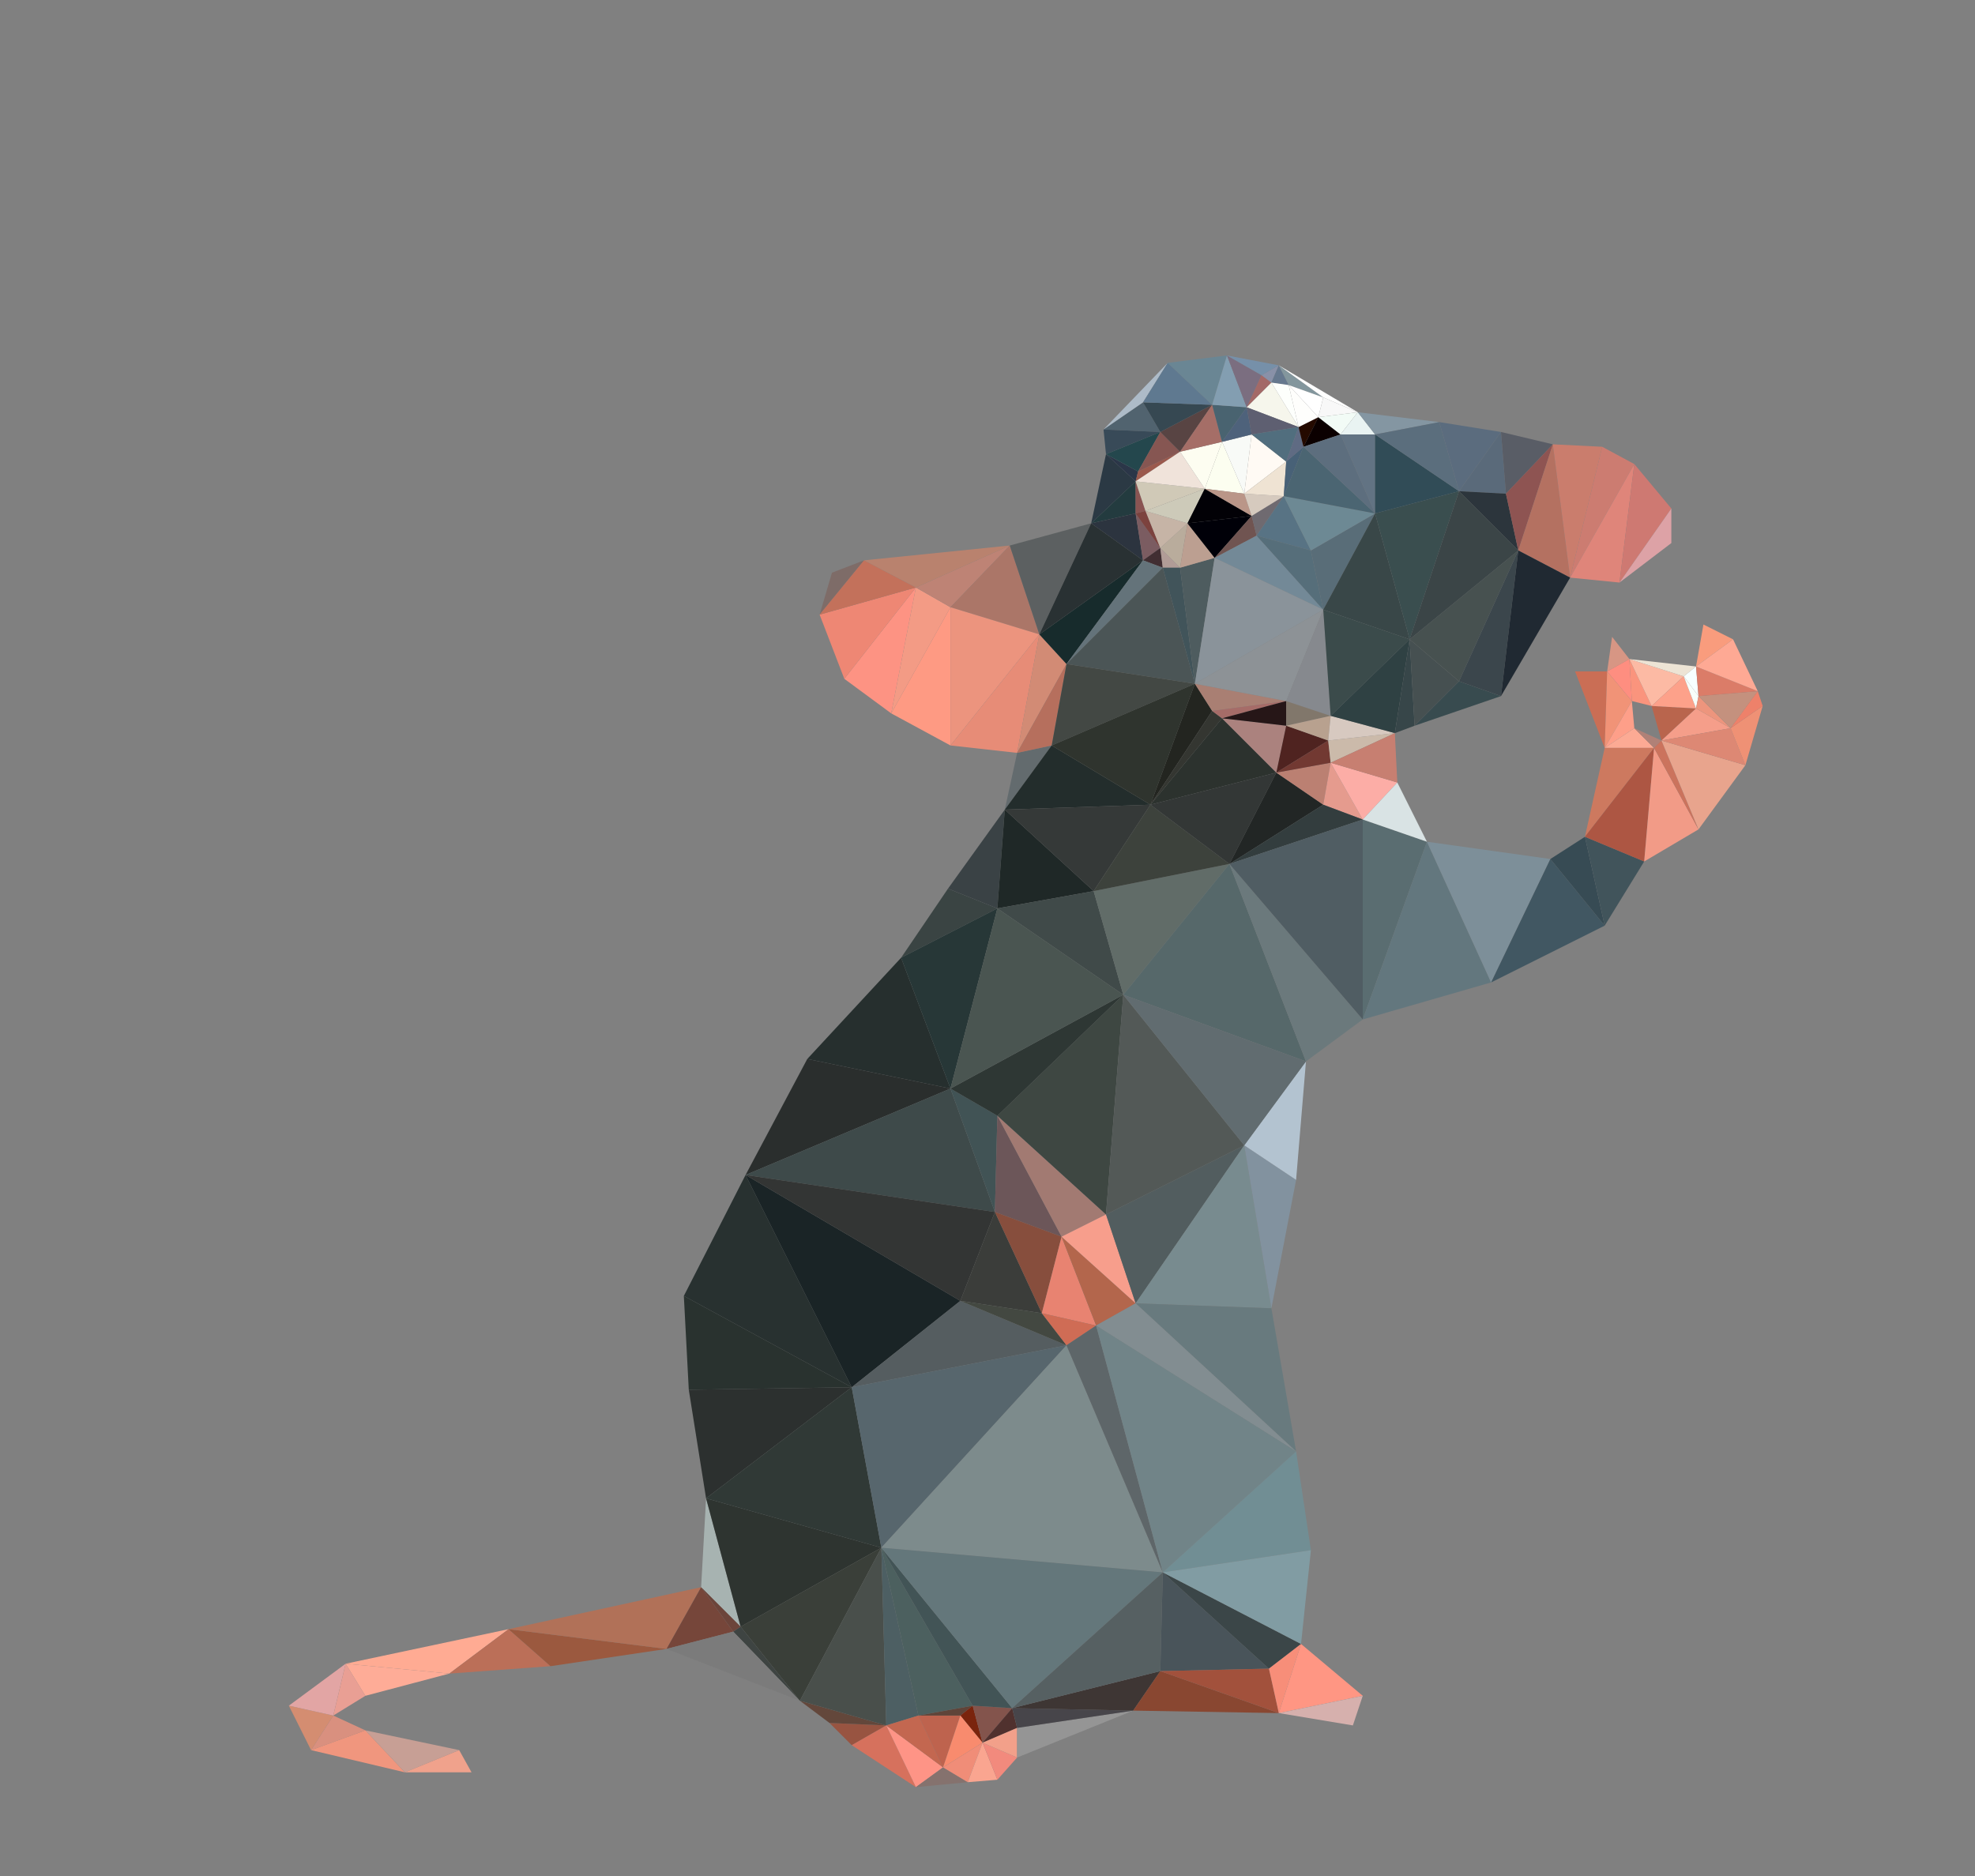 <?xml version="1.0" encoding="utf-8"?>
<!-- Generator: Adobe Illustrator 19.0.0, SVG Export Plug-In . SVG Version: 6.00 Build 0)  -->
<svg version="1.1" id="图层_1" xmlns="http://www.w3.org/2000/svg" xmlns:xlink="http://www.w3.org/1999/xlink" x="0px" y="0px"
	 width="800px" height="760px" viewBox="300 -280 800 760" style="enable-background:new 300 -280 800 760;" xml:space="preserve">
<rect x="300" y="-280" width="800" height="760" fill="#808080" stroke="none"/>
<g>
	<polygon style="fill:#D48D71;" points="417,411 426,429 435,415 	"/>
	<polygon style="fill:#E2A5A4;" points="417,411 435,415 440,394 	"/>
	<polygon style="fill:#D9907F;" points="435,415 426,429 448,421 	"/>
	<polygon style="fill:#E99F94;" points="440,394 435,415 448,407 	"/>
	<polygon style="fill:#F0967E;" points="448,421 426,429 464,438 	"/>
	<polygon style="fill:#FEAC97;" points="440,394 448,407 482,398 	"/>
	<polygon style="fill:#C79F95;" points="448,421 464,438 486,429 	"/>
	<polygon style="fill:#F0A28C;" points="486,429 464,438 491,438 	"/>
	<polygon style="fill:#FFAB93;" points="440,394 482,398 506,380 	"/>
	<polygon style="fill:#BB6F58;" points="506,380 482,398 523,395 	"/>
	<polygon style="fill:#9B593F;" points="506,380 523,395 570,388 	"/>
	<polygon style="fill:#B17158;" points="506,380 570,388 584,363 	"/>
	<polygon style="fill:#76463A;" points="584,363 570,388 597,381 	"/>
	<polygon style="fill:#A7B3B1;" points="586,327 584,363 600,379 	"/>
	<polygon style="fill:#6C443A;" points="584,363 597,381 600,379 	"/>
	<polygon style="fill:#3E4442;" points="600,379 597,381 624,409 	"/>
	<polygon style="fill:#7B7B7B;" points="597,381 570,388 624,409 	"/>
	<polygon style="fill:#2C302F;" points="579,283 586,327 645,282 	"/>
	<polygon style="fill:#29322F;" points="577,245 579,283 645,282 	"/>
	<polygon style="fill:#283130;" points="602,196 577,245 645,282 	"/>
	<polygon style="fill:#7E6C68;" points="637,-48 632,-31 650,-53 	"/>
	<polygon style="fill:#2E3430;" points="586,327 600,379 657,347 	"/>
	<polygon style="fill:#303936;" points="645,282 586,327 657,347 	"/>
	<polygon style="fill:#3A3F39;" points="600,379 624,409 657,347 	"/>
	<polygon style="fill:#985441;" points="636,418 645,427 659,419 	"/>
	<polygon style="fill:#63473B;" points="624,409 636,418 659,419 	"/>
	<polygon style="fill:#494F4B;" points="657,347 624,409 659,419 	"/>
	<polygon style="fill:#FD9383;" points="642,-5 661,9 671,-42 	"/>
	<polygon style="fill:#EE8774;" points="632,-31 642,-5 671,-42 	"/>
	<polygon style="fill:#C3715B;" points="650,-53 632,-31 671,-42 	"/>
	<polygon style="fill:#D6715D;" points="659,419 645,427 671,444 	"/>
	<polygon style="fill:#4D5F63;" points="657,347 659,419 672,415 	"/>
	<polygon style="fill:#FE9486;" points="659,419 671,444 682,436 	"/>
	<polygon style="fill:#C36750;" points="672,415 659,419 682,436 	"/>
	<polygon style="fill:#F39B85;" points="671,-42 661,9 685,-34 	"/>
	<polygon style="fill:#FE9A83;" points="661,9 685,22 685,-34 	"/>
	<polygon style="fill:#262F2E;" points="665,108 627,149 685,161 	"/>
	<polygon style="fill:#2A2E2D;" points="627,149 602,196 685,161 	"/>
	<polygon style="fill:#BE634E;" points="672,415 682,436 689,415 	"/>
	<polygon style="fill:#1A2426;" points="602,196 645,282 689,247 	"/>
	<polygon style="fill:#85726E;" points="682,436 671,444 692,442 	"/>
	<polygon style="fill:#4C605F;" points="657,347 672,415 694,411 	"/>
	<polygon style="fill:#5F4439;" points="672,415 689,415 694,411 	"/>
	<polygon style="fill:#7A240D;" points="694,411 689,415 698,426 	"/>
	<polygon style="fill:#F88B6E;" points="689,415 682,436 698,426 	"/>
	<polygon style="fill:#F08D78;" points="682,436 692,442 698,426 	"/>
	<polygon style="fill:#3E4A4A;" points="685,161 602,196 703,211 	"/>
	<polygon style="fill:#333534;" points="602,196 689,247 703,211 	"/>
	<polygon style="fill:#FAA590;" points="698,426 692,442 704,441 	"/>
	<polygon style="fill:#415355;" points="685,161 703,211 704,172 	"/>
	<polygon style="fill:#3A4443;" points="684,80 665,108 704,88 	"/>
	<polygon style="fill:#273737;" points="665,108 685,161 704,88 	"/>
	<polygon style="fill:#3A4245;" points="684,80 704,88 707,48 	"/>
	<polygon style="fill:#BE8375;" points="671,-42 685,-34 709,-59 	"/>
	<polygon style="fill:#B9826E;" points="650,-53 671,-42 709,-59 	"/>
	<polygon style="fill:#83544C;" points="694,411 698,426 710,412 	"/>
	<polygon style="fill:#425456;" points="657,347 694,411 710,412 	"/>
	<polygon style="fill:#F28A7D;" points="698,426 704,441 712,432 	"/>
	<polygon style="fill:#50312E;" points="710,412 698,426 712,420 	"/>
	<polygon style="fill:#F2A08A;" points="698,426 712,432 712,420 	"/>
	<polygon style="fill:#AB7668;" points="709,-59 685,-34 721,-23 	"/>
	<polygon style="fill:#EC947E;" points="685,-34 685,22 721,-23 	"/>
	<polygon style="fill:#E78C77;" points="685,22 712,25 721,-23 	"/>
	<polygon style="fill:#3B3D3A;" points="703,211 689,247 722,252 	"/>
	<polygon style="fill:#636B6E;" points="712,25 707,48 726,22 	"/>
	<polygon style="fill:#6C5659;" points="704,172 703,211 730,221 	"/>
	<polygon style="fill:#874E3D;" points="703,211 722,252 730,221 	"/>
	<polygon style="fill:#D28B75;" points="721,-23 712,25 732,-11 	"/>
	<polygon style="fill:#B66F5D;" points="712,25 726,22 732,-11 	"/>
	<polygon style="fill:#555D60;" points="689,247 645,282 732,265 	"/>
	<polygon style="fill:#434841;" points="722,252 689,247 732,265 	"/>
	<polygon style="fill:#57666D;" points="645,282 657,347 732,265 	"/>
	<polygon style="fill:#5C6061;" points="709,-59 721,-23 742,-68 	"/>
	<polygon style="fill:#1F2827;" points="707,48 704,88 743,81 	"/>
	<polygon style="fill:#E88371;" points="730,221 722,252 744,257 	"/>
	<polygon style="fill:#CF6C55;" points="722,252 732,265 744,257 	"/>
	<polygon style="fill:#A27A72;" points="704,172 730,221 748,212 	"/>
	<polygon style="fill:#3E4742;" points="704,172 748,212 755,123 	"/>
	<polygon style="fill:#404A49;" points="743,81 704,88 755,123 	"/>
	<polygon style="fill:#2E3734;" points="685,161 704,172 755,123 	"/>
	<polygon style="fill:#4A5551;" points="704,88 685,161 755,123 	"/>
	<polygon style="fill:#959595;" points="712,420 712,432 759,413 	"/>
	<polygon style="fill:#47454A;" points="710,412 712,420 759,413 	"/>
	<polygon style="fill:#2B3944;" points="748,-96 742,-68 760,-85 	"/>
	<polygon style="fill:#233B3F;" points="760,-85 742,-68 760,-72 	"/>
	<polygon style="fill:#B3664C;" points="730,221 744,257 760,248 	"/>
	<polygon style="fill:#F79E8C;" points="748,212 730,221 760,248 	"/>
	<polygon style="fill:#2B3648;" points="748,-96 760,-85 761,-89 	"/>
	<polygon style="fill:#2C343F;" points="760,-72 742,-68 763,-53 	"/>
	<polygon style="fill:#172B2C;" points="721,-23 732,-11 763,-53 	"/>
	<polygon style="fill:#293133;" points="742,-68 721,-23 763,-53 	"/>
	<polygon style="fill:#8A5452;" points="760,-85 760,-72 764,-73 	"/>
	<polygon style="fill:#232D2C;" points="726,22 707,48 766,46 	"/>
	<polygon style="fill:#353938;" points="707,48 743,81 766,46 	"/>
	<polygon style="fill:#51636F;" points="763,-117 747,-106 770,-105 	"/>
	<polygon style="fill:#384A58;" points="747,-106 748,-96 770,-105 	"/>
	<polygon style="fill:#24474D;" points="748,-96 761,-89 770,-105 	"/>
	<polygon style="fill:#7B5C61;" points="760,-72 763,-53 770,-58 	"/>
	<polygon style="fill:#7C423E;" points="764,-73 760,-72 770,-58 	"/>
	<polygon style="fill:#3E3634;" points="710,412 759,413 770,397 	"/>
	<polygon style="fill:#412E32;" points="770,-58 763,-53 771,-50 	"/>
	<polygon style="fill:#64737A;" points="763,-53 732,-11 771,-50 	"/>
	<polygon style="fill:#7D8B8C;" points="732,265 657,347 771,357 	"/>
	<polygon style="fill:#64777B;" points="657,347 710,412 771,357 	"/>
	<polygon style="fill:#566062;" points="710,412 770,397 771,357 	"/>
	<polygon style="fill:#5E6669;" points="744,257 732,265 771,357 	"/>
	<polygon style="fill:#ADBBC8;" points="747,-106 763,-117 773,-133 	"/>
	<polygon style="fill:#865652;" points="770,-105 761,-89 778,-97 	"/>
	<polygon style="fill:#9B594D;" points="761,-89 760,-85 778,-97 	"/>
	<polygon style="fill:#B19C97;" points="770,-58 771,-50 778,-50 	"/>
	<polygon style="fill:#B9AC9C;" points="770,-58 778,-50 781,-68 	"/>
	<polygon style="fill:#C6B4A6;" points="764,-73 770,-58 781,-68 	"/>
	<polygon style="fill:#4B5556;" points="771,-50 732,-11 784,-3 	"/>
	<polygon style="fill:#41545A;" points="778,-50 771,-50 784,-3 	"/>
	<polygon style="fill:#434844;" points="732,-11 726,22 784,-3 	"/>
	<polygon style="fill:#2F342E;" points="726,22 766,46 784,-3 	"/>
	<polygon style="fill:#CDCAB9;" points="764,-73 781,-68 788,-82 	"/>
	<polygon style="fill:#D0C9B7;" points="760,-85 764,-73 788,-82 	"/>
	<polygon style="fill:#F0E3DA;" points="778,-97 760,-85 788,-82 	"/>
	<polygon style="fill:#584443;" points="770,-105 778,-97 791,-116 	"/>
	<polygon style="fill:#364852;" points="763,-117 770,-105 791,-116 	"/>
	<polygon style="fill:#5F7990;" points="773,-133 763,-117 791,-116 	"/>
	<polygon style="fill:#232520;" points="784,-3 766,46 791,8 	"/>
	<polygon style="fill:#4E5C5F;" points="778,-50 784,-3 792,-54 	"/>
	<polygon style="fill:#BC9F91;" points="781,-68 778,-50 792,-54 	"/>
	<polygon style="fill:#FDFDF1;" points="778,-97 788,-82 795,-101 	"/>
	<polygon style="fill:#A56E67;" points="791,-116 778,-97 795,-101 	"/>
	<polygon style="fill:#343631;" points="791,8 766,46 795,11 	"/>
	<polygon style="fill:#6A8694;" points="773,-133 791,-116 797,-136 	"/>
	<polygon style="fill:#616C68;" points="743,81 755,123 798,70 	"/>
	<polygon style="fill:#3D423C;" points="766,46 743,81 798,70 	"/>
	<polygon style="fill:#FCFEF0;" points="795,-101 788,-82 804,-80 	"/>
	<polygon style="fill:#525D5F;" points="748,212 760,248 804,184 	"/>
	<polygon style="fill:#535957;" points="755,123 748,212 804,184 	"/>
	<polygon style="fill:#496370;" points="791,-116 795,-101 805,-115 	"/>
	<polygon style="fill:#839EB1;" points="797,-136 791,-116 805,-115 	"/>
	<polygon style="fill:#F8FAF7;" points="795,-101 804,-80 807,-104 	"/>
	<polygon style="fill:#4E627B;" points="805,-115 795,-101 807,-104 	"/>
	<polygon style="fill:#000008;" points="781,-68 792,-54 807,-71 	"/>
	<polygon style="fill:#020106;" points="788,-82 781,-68 807,-71 	"/>
	<polygon style="fill:#BA9688;" points="804,-80 788,-82 807,-71 	"/>
	<polygon style="fill:#705451;" points="807,-71 792,-54 809,-63 	"/>
	<polygon style="fill:#7B6E80;" points="797,-136 805,-115 811,-128 	"/>
	<polygon style="fill:#49545A;" points="771,357 770,397 814,396 	"/>
	<polygon style="fill:#A36967;" points="811,-128 805,-115 815,-125 	"/>
	<polygon style="fill:#788B8F;" points="804,184 760,248 815,250 	"/>
	<polygon style="fill:#2C322E;" points="795,11 766,46 817,33 	"/>
	<polygon style="fill:#333736;" points="766,46 798,70 817,33 	"/>
	<polygon style="fill:#8991A8;" points="811,-128 815,-125 818,-132 	"/>
	<polygon style="fill:#7690A9;" points="797,-136 811,-128 818,-132 	"/>
	<polygon style="fill:#894731;" points="770,397 759,413 818,414 	"/>
	<polygon style="fill:#A2513C;" points="814,396 770,397 818,414 	"/>
	<polygon style="fill:#6F6A70;" points="807,-71 809,-63 820,-79 	"/>
	<polygon style="fill:#D6CABE;" points="804,-80 807,-71 820,-79 	"/>
	<polygon style="fill:#FFFAF4;" points="807,-104 804,-80 821,-93 	"/>
	<polygon style="fill:#EFE3D3;" points="804,-80 820,-79 821,-93 	"/>
	<polygon style="fill:#A97F73;" points="784,-3 791,8 821,4 	"/>
	<polygon style="fill:#A66C68;" points="791,8 795,11 821,4 	"/>
	<polygon style="fill:#AB827E;" points="795,11 817,33 821,14 	"/>
	<polygon style="fill:#261617;" points="821,4 795,11 821,14 	"/>
	<polygon style="fill:#66788E;" points="818,-132 815,-125 822,-124 	"/>
	<polygon style="fill:#82929F;" points="804,184 815,250 825,198 	"/>
	<polygon style="fill:#687A7E;" points="815,250 760,248 825,308 	"/>
	<polygon style="fill:#828D91;" points="760,248 744,257 825,308 	"/>
	<polygon style="fill:#718488;" points="744,257 771,357 825,308 	"/>
	<polygon style="fill:#F6F6EC;" points="815,-125 805,-115 826,-107 	"/>
	<polygon style="fill:#FDFFFC;" points="822,-124 815,-125 826,-107 	"/>
	<polygon style="fill:#5E5F71;" points="805,-115 807,-104 826,-107 	"/>
	<polygon style="fill:#516E7E;" points="807,-104 821,-93 826,-107 	"/>
	<polygon style="fill:#3B4648;" points="771,357 814,396 827,386 	"/>
	<polygon style="fill:#F78E79;" points="814,396 818,414 827,386 	"/>
	<polygon style="fill:#486177;" points="821,-93 820,-79 828,-99 	"/>
	<polygon style="fill:#5F6B83;" points="826,-107 821,-93 828,-99 	"/>
	<polygon style="fill:#B3C3D0;" points="804,184 825,198 829,150 	"/>
	<polygon style="fill:#56686A;" points="798,70 755,123 829,150 	"/>
	<polygon style="fill:#616C70;" points="755,123 804,184 829,150 	"/>
	<polygon style="fill:#587384;" points="820,-79 809,-63 831,-57 	"/>
	<polygon style="fill:#718E94;" points="825,308 771,357 831,348 	"/>
	<polygon style="fill:#819CA3;" points="771,357 827,386 831,348 	"/>
	<polygon style="fill:#240A00;" points="826,-107 828,-99 834,-111 	"/>
	<polygon style="fill:#FEFEFC;" points="822,-124 826,-107 834,-111 	"/>
	<polygon style="fill:#83969D;" points="818,-132 822,-124 836,-119 	"/>
	<polygon style="fill:#FFFFFF;" points="822,-124 834,-111 836,-119 	"/>
	<polygon style="fill:#738997;" points="809,-63 792,-54 836,-33 	"/>
	<polygon style="fill:#566E7A;" points="831,-57 809,-63 836,-33 	"/>
	<polygon style="fill:#8A939A;" points="792,-54 784,-3 836,-33 	"/>
	<polygon style="fill:#8D9296;" points="784,-3 821,4 836,-33 	"/>
	<polygon style="fill:#222625;" points="817,33 798,70 836,46 	"/>
	<polygon style="fill:#4F2320;" points="821,14 817,33 838,20 	"/>
	<polygon style="fill:#81776B;" points="821,4 821,14 839,10 	"/>
	<polygon style="fill:#B8A18F;" points="821,14 838,20 839,10 	"/>
	<polygon style="fill:#86898E;" points="836,-33 821,4 839,10 	"/>
	<polygon style="fill:#BB8072;" points="817,33 836,46 839,29 	"/>
	<polygon style="fill:#723932;" points="838,20 817,33 839,29 	"/>
	<polygon style="fill:#0B0000;" points="834,-111 828,-99 843,-104 	"/>
	<polygon style="fill:#F8F8F8;" points="836,-119 834,-111 850,-113 	"/>
	<polygon style="fill:#F2FBF6;" points="834,-111 843,-104 850,-113 	"/>
	<polygon style="fill:#FEFEFE;" points="818,-132 836,-119 850,-113 	"/>
	<polygon style="fill:#E59B8E;" points="839,29 836,46 852,52 	"/>
	<polygon style="fill:#333D3E;" points="836,46 798,70 852,52 	"/>
	<polygon style="fill:#6B797C;" points="798,70 829,150 852,133 	"/>
	<polygon style="fill:#505D63;" points="852,52 798,70 852,133 	"/>
	<polygon style="fill:#FF9683;" points="827,386 818,414 852,407 	"/>
	<polygon style="fill:#D6B0AD;" points="818,414 848,419 852,407 	"/>
	<polygon style="fill:#E9F3F2;" points="850,-113 843,-104 857,-104 	"/>
	<polygon style="fill:#596D78;" points="831,-57 836,-33 857,-72 	"/>
	<polygon style="fill:#627383;" points="857,-104 843,-104 857,-72 	"/>
	<polygon style="fill:#6D8994;" points="820,-79 831,-57 857,-72 	"/>
	<polygon style="fill:#4B6572;" points="828,-99 820,-79 857,-72 	"/>
	<polygon style="fill:#5D6E7E;" points="843,-104 828,-99 857,-72 	"/>
	<polygon style="fill:#CBBAAA;" points="838,20 839,29 865,17 	"/>
	<polygon style="fill:#D7C9C0;" points="839,10 838,20 865,17 	"/>
	<polygon style="fill:#FCADA6;" points="839,29 852,52 866,37 	"/>
	<polygon style="fill:#C77F71;" points="865,17 839,29 866,37 	"/>
	<polygon style="fill:#394748;" points="857,-72 836,-33 871,-21 	"/>
	<polygon style="fill:#3B4B4B;" points="836,-33 839,10 871,-21 	"/>
	<polygon style="fill:#2F4143;" points="839,10 865,17 871,-21 	"/>
	<polygon style="fill:#374649;" points="871,-21 865,17 873,14 	"/>
	<polygon style="fill:#5A6D71;" points="852,52 852,133 878,61 	"/>
	<polygon style="fill:#D9E3E4;" points="866,37 852,52 878,61 	"/>
	<polygon style="fill:#8496A2;" points="850,-113 857,-104 883,-109 	"/>
	<polygon style="fill:#3A4E4F;" points="857,-72 871,-21 891,-81 	"/>
	<polygon style="fill:#314C57;" points="857,-104 857,-72 891,-81 	"/>
	<polygon style="fill:#5B6E7D;" points="883,-109 857,-104 891,-81 	"/>
	<polygon style="fill:#465051;" points="871,-21 873,14 891,-4 	"/>
	<polygon style="fill:#63777E;" points="878,61 852,133 904,118 	"/>
	<polygon style="fill:#5B6C7E;" points="883,-109 891,-81 908,-105 	"/>
	<polygon style="fill:#384B4F;" points="891,-4 873,14 908,2 	"/>
	<polygon style="fill:#5A6A7A;" points="908,-105 891,-81 910,-80 	"/>
	<polygon style="fill:#475150;" points="871,-21 891,-4 915,-57 	"/>
	<polygon style="fill:#3B4547;" points="891,-81 871,-21 915,-57 	"/>
	<polygon style="fill:#2C353C;" points="910,-80 891,-81 915,-57 	"/>
	<polygon style="fill:#3B464C;" points="891,-4 908,2 915,-57 	"/>
	<polygon style="fill:#7D8F99;" points="878,61 904,118 928,68 	"/>
	<polygon style="fill:#595D66;" points="908,-105 910,-80 929,-100 	"/>
	<polygon style="fill:#8E5452;" points="910,-80 915,-57 929,-100 	"/>
	<polygon style="fill:#B47161;" points="929,-100 915,-57 936,-46 	"/>
	<polygon style="fill:#202932;" points="915,-57 908,2 936,-46 	"/>
	<polygon style="fill:#CA7D6D;" points="929,-100 936,-46 949,-99 	"/>
	<polygon style="fill:#415762;" points="928,68 904,118 950,95 	"/>
	<polygon style="fill:#374B54;" points="942,59 928,68 950,95 	"/>
	<polygon style="fill:#CA6E55;" points="938,-8 950,23 951,-8 	"/>
	<polygon style="fill:#D79684;" points="953,-22 951,-8 960,-13 	"/>
	<polygon style="fill:#F19377;" points="951,-8 950,23 961,4 	"/>
	<polygon style="fill:#FE8E80;" points="960,-13 951,-8 961,4 	"/>
	<polygon style="fill:#CC7C71;" points="949,-99 936,-46 962,-92 	"/>
	<polygon style="fill:#DF857A;" points="936,-46 956,-44 962,-92 	"/>
	<polygon style="fill:#FE9F89;" points="961,4 950,23 962,15 	"/>
	<polygon style="fill:#41545B;" points="942,59 950,95 966,69 	"/>
	<polygon style="fill:#FA947D;" points="960,-13 961,4 969,6 	"/>
	<polygon style="fill:#FCAA94;" points="962,15 950,23 970,23 	"/>
	<polygon style="fill:#CD795F;" points="950,23 942,59 970,23 	"/>
	<polygon style="fill:#AD5643;" points="942,59 966,69 970,23 	"/>
	<polygon style="fill:#B08177;" points="962,15 970,23 973,20 	"/>
	<polygon style="fill:#CE7972;" points="962,-92 956,-44 977,-74 	"/>
	<polygon style="fill:#DDA2A6;" points="956,-44 977,-60 977,-74 	"/>
	<polygon style="fill:#FCBAA4;" points="960,-13 969,6 982,-6 	"/>
	<polygon style="fill:#EDE4D5;" points="960,-13 982,-6 987,-10 	"/>
	<polygon style="fill:#B9654D;" points="969,6 973,20 987,7 	"/>
	<polygon style="fill:#FDA18A;" points="982,-6 969,6 987,7 	"/>
	<polygon style="fill:#F7FFFF;" points="987,-10 982,-6 988,2 	"/>
	<polygon style="fill:#F8FEFA;" points="982,-6 987,7 988,2 	"/>
	<polygon style="fill:#F29B87;" points="970,23 966,69 988,56 	"/>
	<polygon style="fill:#CB735D;" points="973,20 970,23 988,56 	"/>
	<polygon style="fill:#F59E8A;" points="987,7 973,20 1001,15 	"/>
	<polygon style="fill:#ED957D;" points="988,2 987,7 1001,15 	"/>
	<polygon style="fill:#F99C7D;" points="990,-27 987,-10 1002,-21 	"/>
	<polygon style="fill:#E8A48D;" points="973,20 988,56 1007,30 	"/>
	<polygon style="fill:#DD8874;" points="1001,15 973,20 1007,30 	"/>
	<polygon style="fill:#C4917E;" points="988,2 1001,15 1012,0 	"/>
	<polygon style="fill:#DB7C68;" points="987,-10 988,2 1012,0 	"/>
	<polygon style="fill:#FEA994;" points="1002,-21 987,-10 1012,0 	"/>
	<polygon style="fill:#EF9175;" points="1001,15 1007,30 1014,6 	"/>
	<polygon style="fill:#EE816A;" points="1012,0 1001,15 1014,6 	"/>
</g>
</svg>
